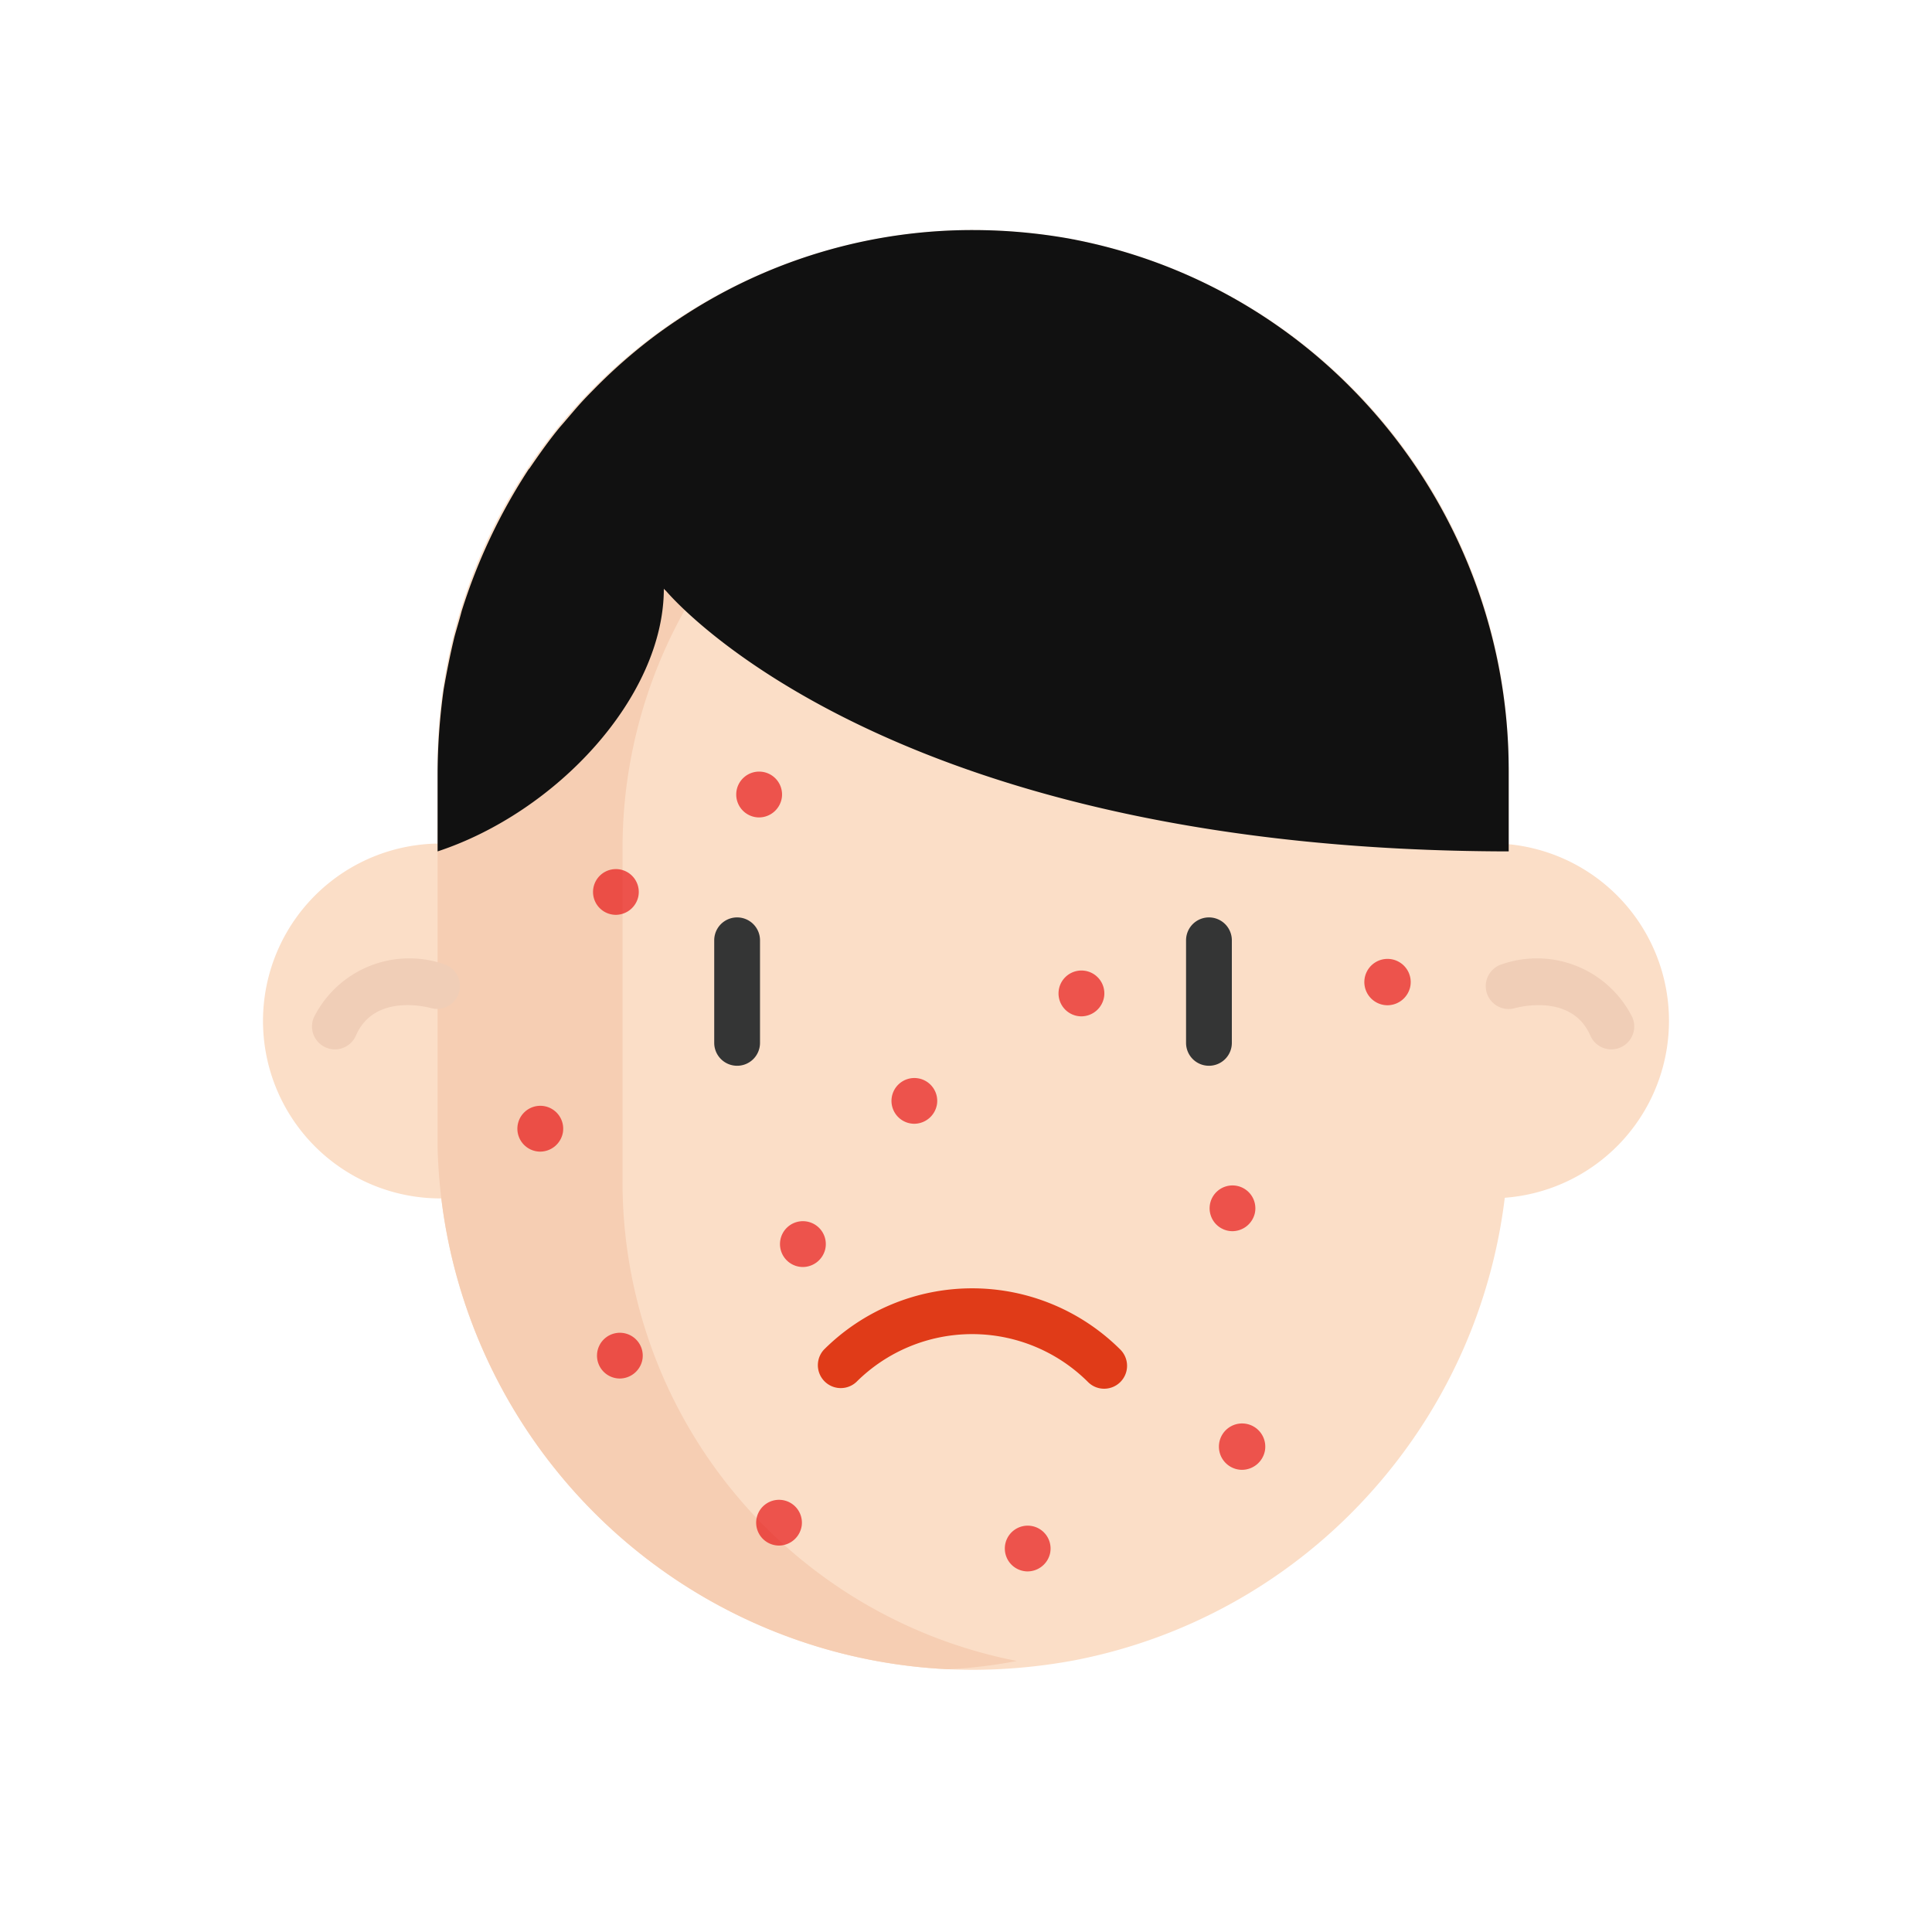 <svg xmlns="http://www.w3.org/2000/svg" width="50" height="50" viewBox="0 0 50 50">
    <defs>
        <style>
            .cls-1{fill:#fbdec7}.cls-2{clip-path:url(#clip-path)}.cls-3{fill:#f6ceb3}.cls-4{fill:#f0ceb7}.cls-5{fill:#343535}.cls-6{fill:#e03b18}.cls-7,.cls-9{opacity:.7}.cls-8,.cls-9{fill:#e71818}.cls-10{fill:#111}.cls-11{fill:none}
        </style>
        <clipPath id="clip-path">
            <path id="패스_1792" d="M457.094 113.964v9.471a13.909 13.909 0 0 1-.6 4.041 13.727 13.727 0 0 1-.851 2.145c-.194.391-.406.772-.635 1.141a13.977 13.977 0 0 1-1.694 2.207 13.813 13.813 0 0 1-7.45 4.113 14.53 14.53 0 0 1-2.64.248 13.872 13.872 0 0 1-13.855-13.895v-9.471a13.872 13.872 0 0 1 13.855-13.895 14.53 14.53 0 0 1 2.64.248 13.9 13.9 0 0 1 11.225 13.647z" class="cls-1" data-name="패스 1792" transform="translate(-429.374 -100.069)"/>
        </clipPath>
    </defs>
    <g id="그룹_1784" data-name="그룹 1784" transform="translate(-418.049 -94.115)">
        <g id="그룹_1783" data-name="그룹 1783" transform="translate(424.844 100.069)">
            <path id="패스_1788" d="M456.4 116.152a4.647 4.647 0 0 1 .569-.035 4.592 4.592 0 0 1 .374 9.168 4.236 4.236 0 0 1-.374.016" class="cls-1" data-name="패스 1788" transform="translate(-425.154 -100.244)"/>
            <path id="패스_1789" d="M430.374 125.205a4.527 4.527 0 0 1-.937.1 4.592 4.592 0 0 1-.428-9.163q.213-.021.432-.021a4.619 4.619 0 0 1 .568.035" class="cls-1" data-name="패스 1789" transform="translate(-424.844 -100.244)"/>
            <g id="그룹_1778" data-name="그룹 1778" transform="translate(4.53)">
                <path id="패스_1790" d="M457.094 113.964v9.471a13.909 13.909 0 0 1-.6 4.041 13.727 13.727 0 0 1-.851 2.145c-.194.391-.406.772-.635 1.141a13.977 13.977 0 0 1-1.694 2.207 13.813 13.813 0 0 1-7.45 4.113 14.53 14.53 0 0 1-2.64.248 13.872 13.872 0 0 1-13.855-13.895v-9.471a13.872 13.872 0 0 1 13.855-13.895 14.53 14.53 0 0 1 2.64.248 13.9 13.9 0 0 1 11.225 13.647z" class="cls-1" data-name="패스 1790" transform="translate(-429.374 -100.069)"/>
                <g id="그룹_1777" class="cls-2" data-name="그룹 1777">
                    <path id="패스_1791" d="M444.366 137.129a12.605 12.605 0 0 1-14.992-12.407v-8.608a12.605 12.605 0 0 1 14.992-12.407 12.627 12.627 0 0 0-10.206 12.407v8.608a12.627 12.627 0 0 0 10.206 12.407z" class="cls-3" data-name="패스 1791" transform="translate(-429.374 -100.097)"/>
                </g>
            </g>
            <path id="패스_1793" d="M460.06 121.44a.593.593 0 0 1-.543-.357c-.484-1.112-1.893-.727-1.953-.71a.592.592 0 0 1-.323-1.14 2.761 2.761 0 0 1 3.363 1.377.593.593 0 0 1-.308.78.579.579 0 0 1-.236.05z" class="cls-4" data-name="패스 1793" transform="translate(-425.154 -100.236)"/>
            <path id="패스_1794" d="M426.716 121.44a.582.582 0 0 1-.236-.05.592.592 0 0 1-.307-.78 2.761 2.761 0 0 1 3.363-1.377.593.593 0 0 1-.322 1.141c-.153-.042-1.485-.371-1.954.709a.594.594 0 0 1-.544.357z" class="cls-4" data-name="패스 1794" transform="translate(-424.844 -100.236)"/>
            <g id="그룹_1780" data-name="그룹 1780" transform="translate(11.689 17.788)">
                <g id="그룹_1779" data-name="그룹 1779">
                    <path id="패스_1795" d="M437.283 121.862a.593.593 0 0 1-.593-.593v-2.654a.592.592 0 1 1 1.185 0v2.654a.592.592 0 0 1-.592.593z" class="cls-5" data-name="패스 1795" transform="translate(-436.69 -118.022)"/>
                    <path id="패스_1796" d="M449.494 121.862a.592.592 0 0 1-.593-.593v-2.654a.592.592 0 1 1 1.185 0v2.654a.592.592 0 0 1-.592.593z" class="cls-5" data-name="패스 1796" transform="translate(-436.69 -118.022)"/>
                </g>
            </g>
            <path id="패스_1797" d="M446.782 130.3a.588.588 0 0 1-.419-.174 4.245 4.245 0 0 0-5.995 0 .593.593 0 0 1-.838-.838 5.43 5.43 0 0 1 7.671 0 .593.593 0 0 1-.419 1.012z" class="cls-6" data-name="패스 1797" transform="translate(-425.001 -100.314)"/>
            <g id="그룹_1782" data-name="그룹 1782" transform="translate(6.601 14.016)">
                <g id="그룹_1781" class="cls-7" data-name="그룹 1781">
                    <path id="패스_1798" d="M454.111 120.44a.6.6 0 1 1 .587-.471.606.606 0 0 1-.587.471z" class="cls-8" data-name="패스 1798" transform="translate(-431.599 -114.394)"/>
                    <path id="패스_1799" d="M437.85 115.579a.593.593 0 1 1 .588-.52.6.6 0 0 1-.588.52z" class="cls-8" data-name="패스 1799" transform="translate(-431.599 -114.394)"/>
                    <path id="패스_1800" d="M432.186 124.228a.593.593 0 1 1 .584-.491.6.6 0 0 1-.584.491z" class="cls-8" data-name="패스 1800" transform="translate(-431.599 -114.394)"/>
                    <path id="패스_1801" d="M438.982 127.214a.593.593 0 1 1 .575-.448.6.6 0 0 1-.575.448z" class="cls-8" data-name="패스 1801" transform="translate(-431.599 -114.394)"/>
                    <path id="패스_1802" d="M446.191 120.727a.593.593 0 1 1 .588-.52.6.6 0 0 1-.588.52z" class="cls-8" data-name="패스 1802" transform="translate(-431.599 -114.394)"/>
                    <path id="패스_1803" d="M441.866 123.507a.592.592 0 1 1 .586-.505.6.6 0 0 1-.586.505z" class="cls-8" data-name="패스 1803" transform="translate(-431.599 -114.394)"/>
                    <path id="패스_1804" d="M434.142 118.1a.592.592 0 1 1 .58-.471.6.6 0 0 1-.58.471z" class="cls-8" data-name="패스 1804" transform="translate(-431.599 -114.394)"/>
                    <path id="패스_1805" d="M450.347 132.463a.6.6 0 1 1 .59-.484.607.607 0 0 1-.59.484z" class="cls-8" data-name="패스 1805" transform="translate(-431.599 -114.394)"/>
                    <path id="패스_1806" d="M438.364 134.423a.592.592 0 1 1 .588-.52.6.6 0 0 1-.588.52z" class="cls-8" data-name="패스 1806" transform="translate(-431.599 -114.394)"/>
                    <path id="패스_1807" d="M444.8 135.092a.592.592 0 1 1 .574-.448.6.6 0 0 1-.574.448z" class="cls-8" data-name="패스 1807" transform="translate(-431.599 -114.394)"/>
                    <path id="패스_1808" d="M434.246 130.1a.592.592 0 1 1 .577-.463.6.6 0 0 1-.577.463z" class="cls-8" data-name="패스 1808" transform="translate(-431.599 -114.394)"/>
                </g>
                <path id="패스_1809" d="M450.1 126.287a.592.592 0 1 1 .579-.47.6.6 0 0 1-.579.47z" class="cls-9" data-name="패스 1809" transform="translate(-431.599 -114.394)"/>
            </g>
            <path id="패스_1810" d="M457.094 114.079v2.07c-15.576-.02-21.282-6.13-21.816-6.75a.172.172 0 0 1-.049-.05c0 2.81-2.789 5.79-5.855 6.8v-2.01a16.074 16.074 0 0 1 .158-2.19c.079-.45.168-.9.277-1.35.059-.22.129-.44.188-.67a14.752 14.752 0 0 1 1.741-3.68s.02-.01.02-.02c.247-.36.5-.72.781-1.06.158-.18.307-.36.465-.54s.307-.33.465-.49a13.886 13.886 0 0 1 1.523-1.33c.336-.25.692-.49 1.048-.71a13.674 13.674 0 0 1 7.19-2.03 14.22 14.22 0 0 1 2.542.23c.03.01.069.01.1.02a13.773 13.773 0 0 1 7.16 3.85 14.045 14.045 0 0 1 4.062 9.91z" class="cls-10" data-name="패스 1810" transform="translate(-424.844 -100.069)"/>
        </g>
        <path id="사각형_1945" d="M0 0h49.692v49.692H0z" class="cls-11" data-name="사각형 1945" transform="rotate(-.356 15405.715 -67234.716)"/>
    </g>
</svg>
